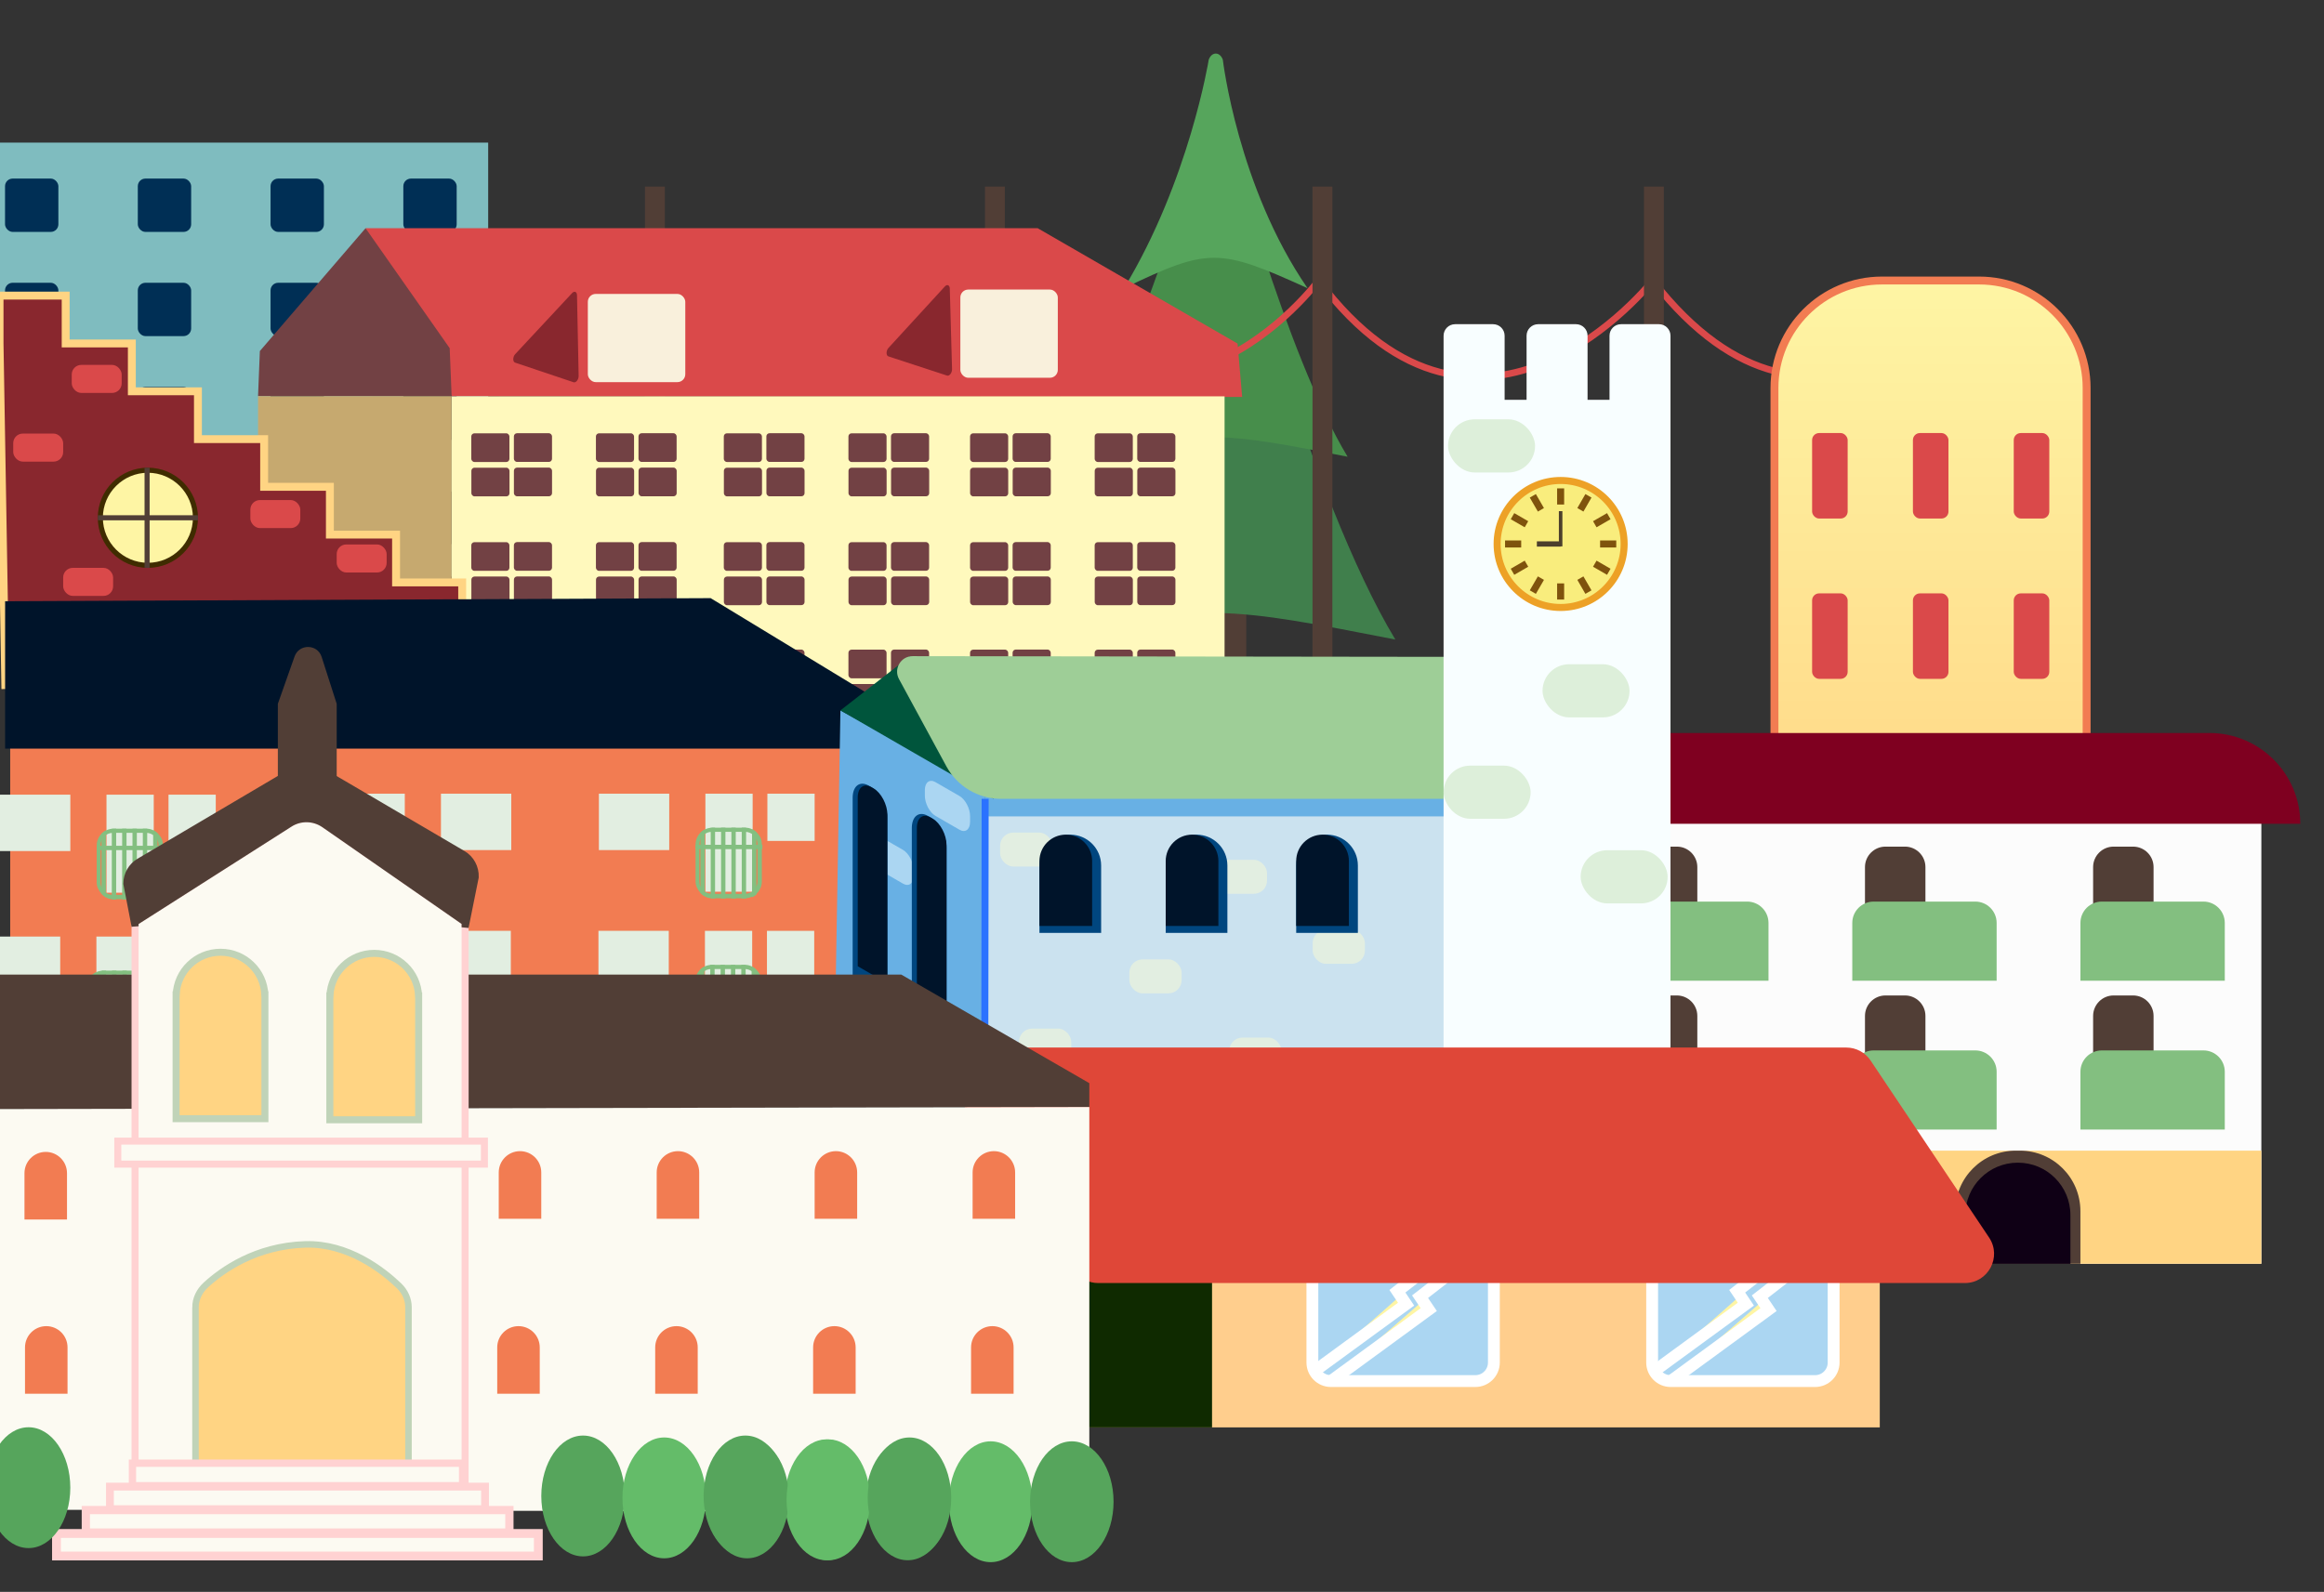 <?xml version="1.0" encoding="UTF-8"?><svg id="Layer_2" xmlns="http://www.w3.org/2000/svg" width="873.41" height="598.42" xmlns:xlink="http://www.w3.org/1999/xlink" viewBox="0 0 873.41 598.42"><rect x="0" y="0" width="873.41" height="598.42" fill="#333333" stroke="none"/><defs><style>.cls-1{stroke-width:7.47px;}.cls-1,.cls-2,.cls-3,.cls-4,.cls-5,.cls-6,.cls-7,.cls-8,.cls-9,.cls-10,.cls-11,.cls-12,.cls-13,.cls-14,.cls-15,.cls-16,.cls-17,.cls-18,.cls-19,.cls-20,.cls-21,.cls-22{stroke-miterlimit:10;}.cls-1,.cls-2,.cls-23,.cls-4,.cls-9,.cls-13,.cls-14,.cls-18,.cls-19,.cls-21{fill:none;}.cls-1,.cls-2,.cls-7,.cls-19{stroke:#513e36;}.cls-2{stroke-width:22.88px;}.cls-3{stroke-width:2.93px;}.cls-3,.cls-6,.cls-10,.cls-17,.cls-24,.cls-20{fill:#fcfaf2;}.cls-3,.cls-6,.cls-10,.cls-17,.cls-20{stroke:#ffd2d2;}.cls-25{clip-path:url(#clippath);}.cls-23,.cls-26,.cls-27,.cls-28,.cls-29,.cls-30,.cls-31,.cls-32,.cls-33,.cls-34,.cls-35,.cls-36,.cls-37,.cls-38,.cls-39,.cls-40,.cls-41,.cls-42,.cls-43,.cls-44,.cls-45,.cls-46,.cls-47,.cls-48,.cls-49,.cls-24,.cls-50,.cls-51,.cls-52,.cls-53,.cls-54,.cls-55,.cls-56,.cls-57,.cls-58,.cls-59{stroke-width:0px;}.cls-4{stroke:#83bf80;stroke-width:1.64px;}.cls-5,.cls-6,.cls-7,.cls-8,.cls-13,.cls-14{stroke-width:2.64px;}.cls-5,.cls-11{stroke:#c0d3b8;}.cls-5,.cls-11,.cls-51{fill:#ffd483;}.cls-7,.cls-28{fill:#513e36;}.cls-8{fill:#f9ed7d;stroke:#eda126;}.cls-9{stroke:#da494a;stroke-width:2.49px;}.cls-10{stroke-width:2.75px;}.cls-11{stroke-width:2.45px;}.cls-60{clip-path:url(#clippath-1);}.cls-61{clip-path:url(#clippath-4);}.cls-62{clip-path:url(#clippath-3);}.cls-63{clip-path:url(#clippath-2);}.cls-64{clip-path:url(#clippath-7);}.cls-65{clip-path:url(#clippath-6);}.cls-66{clip-path:url(#clippath-5);}.cls-12,.cls-15{stroke:#fff;stroke-width:4.45px;}.cls-12,.cls-50{fill:#fef5a4;}.cls-13{stroke:#2a72ff;}.cls-14{stroke:#7f530d;}.cls-15,.cls-42{fill:#abd6f2;}.cls-16{stroke:#ffd483;}.cls-16,.cls-30{fill:#89272e;}.cls-16,.cls-22{stroke-width:2.97px;}.cls-17{stroke-width:3.32px;}.cls-18{stroke-width:1.32px;}.cls-18,.cls-21{stroke:#4c3f2c;}.cls-19{stroke-width:1.91px;}.cls-26{fill:#f8feff;}.cls-27{fill:#f9f0dc;}.cls-29{fill:#478e4b;}.cls-31{fill:#724144;}.cls-32{fill:#7fbcbf;}.cls-33{fill:#56a55c;}.cls-34{fill:#3f2c00;}.cls-35{fill:#0f2a00;}.cls-36{fill:#0f0015;}.cls-37{fill:#407f4c;}.cls-38{fill:#df4738;}.cls-39{fill:#ddefda;}.cls-40{fill:#cbe2ef;}.cls-41{fill:#da494a;}.cls-43{fill:#c6a96f;}.cls-44{fill:#9ece97;}.cls-45{fill:#83bf80;}.cls-46{fill:#64bc69;}.cls-47{fill:#7f0020;}.cls-48{fill:#fff9bd;}.cls-49{fill:#e2eee1;}.cls-52{fill:#ffce8d;}.cls-53{fill:#f27c52;}.cls-54{fill:#fcfcfc;}.cls-55{fill:#002f55;}.cls-56{fill:#00553c;}.cls-57{fill:#00467f;}.cls-58{fill:#00142a;}.cls-59{fill:#68b0e4;}.cls-20{stroke-width:3.11px;}.cls-21{stroke-width:1.98px;}.cls-22{fill:url(#linear-gradient);stroke:#f27c52;}</style><clipPath id="clippath"><rect class="cls-23" width="873.41" height="598.42"/></clipPath><linearGradient id="linear-gradient" x1="725.54" y1="336.95" x2="725.54" y2="105.44" gradientTransform="translate(1451.07 442.4) rotate(180)" gradientUnits="userSpaceOnUse"><stop offset="0" stop-color="#ffd483"/><stop offset="1" stop-color="#fef5a4"/></linearGradient><clipPath id="clippath-1"><circle class="cls-23" cx="55.58" cy="194.64" r="18.83"/></clipPath><clipPath id="clippath-2"><rect class="cls-23" x="261.43" y="311.15" width="25.11" height="26.61" rx="6.31" ry="6.31" transform="translate(547.96 648.91) rotate(-180)"/></clipPath><clipPath id="clippath-3"><rect class="cls-23" x="130.69" y="311.15" width="25.11" height="26.61" rx="6.31" ry="6.31"/></clipPath><clipPath id="clippath-4"><rect class="cls-23" x="261.26" y="362.71" width="25.11" height="26.61" rx="6.31" ry="6.31" transform="translate(547.62 752.02) rotate(-180)"/></clipPath><clipPath id="clippath-5"><rect class="cls-23" x="130.52" y="362.71" width="25.11" height="26.61" rx="6.31" ry="6.31"/></clipPath><clipPath id="clippath-6"><rect class="cls-23" x="36.35" y="311.53" width="25.11" height="26.61" rx="6.31" ry="6.31" transform="translate(97.8 649.66) rotate(-180)"/></clipPath><clipPath id="clippath-7"><rect class="cls-23" x="32.55" y="364.87" width="25.11" height="26.61" rx="6.31" ry="6.31" transform="translate(90.21 756.35) rotate(-180)"/></clipPath></defs><g id="city"><g class="cls-25"><g id="Town"><line class="cls-2" x1="456.92" y1="332.2" x2="456.92" y2="173.26"/><path class="cls-37" d="M524.4,240.41c-60.89-11.81-72.88-14.86-134.97,0,35.39-77.87,62.31-168.05,62.31-168.05,2.22-5.98,8.13-5.98,10.35,0,0,0,30.22,114.95,62.31,168.05Z"/><path class="cls-29" d="M506.46,171.69c-44.7-8.67-53.5-10.9-99.08,0,25.98-57.16,45.74-123.36,45.74-123.36,1.63-4.39,5.97-4.39,7.6,0,0,0,22.18,84.39,45.74,123.36Z"/><path class="cls-33" d="M491.43,108.36c-33.28-15.15-37.12-15.37-69.02,0,24.54-40.48,31.86-85.93,31.86-85.93,1.13-3.06,4.16-3.06,5.29,0,0,0,5.64,47.89,31.86,85.93Z"/><path class="cls-9" d="M743.8,105.44s-59.88,80.63-122.67,0c0,0-64.25,81.58-125.58,0,0,0-59.88,80.63-122.67,0,0,0-66.98,81.58-126.95,0"/><line class="cls-1" x1="621.57" y1="70.14" x2="621.57" y2="266.42"/><line class="cls-1" x1="497" y1="70.14" x2="497" y2="266.42"/><line class="cls-1" x1="373.91" y1="70.14" x2="373.91" y2="266.42"/><line class="cls-1" x1="246.13" y1="70.14" x2="246.13" y2="266.42"/><path class="cls-22" d="M666.88,105.44h117.31v191.11c0,22.29-18.1,40.4-40.4,40.4h-36.52c-22.29,0-40.4-18.1-40.4-40.4V105.44h0Z" transform="translate(1451.07 442.4) rotate(-180)"/><rect class="cls-41" x="756.81" y="162.79" width="13.36" height="32.13" rx="2.63" ry="2.63" transform="translate(1526.98 357.71) rotate(-180)"/><rect class="cls-41" x="718.92" y="162.79" width="13.36" height="32.13" rx="2.63" ry="2.63" transform="translate(1451.2 357.71) rotate(-180)"/><rect class="cls-41" x="681.03" y="162.79" width="13.36" height="32.13" rx="2.63" ry="2.63" transform="translate(1375.42 357.71) rotate(-180)"/><rect class="cls-41" x="681.03" y="223.07" width="13.36" height="32.13" rx="2.63" ry="2.63" transform="translate(1375.42 478.26) rotate(-180)"/><rect class="cls-41" x="718.92" y="223.07" width="13.36" height="32.13" rx="2.63" ry="2.63" transform="translate(1451.2 478.26) rotate(-180)"/><rect class="cls-41" x="756.81" y="223.07" width="13.36" height="32.13" rx="2.63" ry="2.63" transform="translate(1526.98 478.26) rotate(-180)"/><rect class="cls-41" x="756.81" y="283.34" width="13.36" height="32.13" rx="2.63" ry="2.63" transform="translate(1526.98 598.81) rotate(-180)"/><rect class="cls-41" x="718.92" y="283.34" width="13.36" height="32.13" rx="2.63" ry="2.63" transform="translate(1451.2 598.81) rotate(-180)"/><rect class="cls-41" x="681.03" y="283.34" width="13.36" height="32.13" rx="2.63" ry="2.63" transform="translate(1375.42 598.81) rotate(-180)"/><g id="lägenhet"><rect class="cls-32" x="-5.34" y="53.6" width="188.8" height="163.1" transform="translate(178.13 270.31) rotate(-180)"/><rect class="cls-55" x="151.57" y="67.13" width="20.05" height="20.05" rx="2.86" ry="2.86" transform="translate(323.2 154.31) rotate(-180)"/><rect class="cls-55" x="101.68" y="67.13" width="20.05" height="20.05" rx="2.86" ry="2.86" transform="translate(223.41 154.31) rotate(-180)"/><rect class="cls-55" x="51.78" y="67.13" width="20.05" height="20.05" rx="2.86" ry="2.86" transform="translate(123.62 154.31) rotate(-180)"/><rect class="cls-55" x="1.89" y="67.13" width="20.05" height="20.05" rx="2.86" ry="2.86" transform="translate(23.83 154.31) rotate(-180)"/><rect class="cls-55" x="151.57" y="106.29" width="20.05" height="20.05" rx="2.86" ry="2.86" transform="translate(323.2 232.64) rotate(-180)"/><rect class="cls-55" x="101.68" y="106.29" width="20.05" height="20.05" rx="2.86" ry="2.86" transform="translate(223.41 232.64) rotate(-180)"/><rect class="cls-55" x="51.78" y="106.29" width="20.05" height="20.05" rx="2.86" ry="2.86" transform="translate(123.62 232.64) rotate(-180)"/><rect class="cls-55" x="1.89" y="106.29" width="20.05" height="20.05" rx="2.86" ry="2.86" transform="translate(23.83 232.64) rotate(-180)"/><rect class="cls-55" x="151.57" y="145.45" width="20.05" height="20.05" rx="2.86" ry="2.86" transform="translate(323.2 310.96) rotate(-180)"/><rect class="cls-55" x="101.68" y="145.45" width="20.05" height="20.05" rx="2.86" ry="2.86" transform="translate(223.41 310.96) rotate(-180)"/><rect class="cls-55" x="51.78" y="145.45" width="20.05" height="20.05" rx="2.86" ry="2.86" transform="translate(123.62 310.96) rotate(-180)"/><rect class="cls-55" x="1.89" y="145.45" width="20.05" height="20.05" rx="2.86" ry="2.86" transform="translate(23.83 310.96) rotate(-180)"/><rect class="cls-55" x="151.57" y="184.62" width="20.05" height="20.05" rx="2.86" ry="2.86" transform="translate(323.2 389.29) rotate(-180)"/><rect class="cls-55" x="101.68" y="184.62" width="20.05" height="20.05" rx="2.86" ry="2.86" transform="translate(223.41 389.29) rotate(-180)"/><rect class="cls-55" x="51.78" y="184.62" width="20.05" height="20.05" rx="2.86" ry="2.86" transform="translate(123.62 389.29) rotate(-180)"/><rect class="cls-55" x="1.89" y="184.62" width="20.05" height="20.05" rx="2.86" ry="2.86" transform="translate(23.83 389.29) rotate(-180)"/></g><g id="building"><polygon class="cls-41" points="466.83 149.22 465.11 129.16 389.99 85.79 137.38 85.79 169.74 148.99 466.83 149.22"/><polygon class="cls-31" points="96.98 148.91 169.74 148.99 169 130.88 137.38 85.79 97.66 131.97 96.98 148.91"/><rect class="cls-27" x="360.92" y="108.85" width="36.63" height="33.16" rx="2.97" ry="2.97" transform="translate(758.47 250.86) rotate(-180)"/><rect class="cls-27" x="220.93" y="110.49" width="36.63" height="33.16" rx="2.97" ry="2.97" transform="translate(478.48 254.14) rotate(-180)"/><rect class="cls-48" x="169.74" y="148.99" width="290.48" height="112.78" transform="translate(629.96 410.76) rotate(-180)"/><rect class="cls-43" x="96.98" y="148.91" width="72.76" height="112.85" transform="translate(266.72 410.68) rotate(-180)"/><rect class="cls-31" x="427.39" y="162.87" width="14.33" height="10.78" rx="1.17" ry="1.17" transform="translate(869.12 336.51) rotate(-180)"/><rect class="cls-31" x="427.42" y="175.79" width="14.33" height="10.78" rx="1.17" ry="1.17" transform="translate(869.17 362.35) rotate(-180)"/><rect class="cls-31" x="411.4" y="162.89" width="14.33" height="10.78" rx="1.17" ry="1.17" transform="translate(837.13 336.56) rotate(-180)"/><rect class="cls-31" x="411.42" y="175.81" width="14.33" height="10.78" rx="1.17" ry="1.17" transform="translate(837.17 362.4) rotate(-180)"/><rect class="cls-31" x="380.56" y="162.87" width="14.33" height="10.78" rx="1.17" ry="1.17" transform="translate(775.45 336.51) rotate(-180)"/><rect class="cls-31" x="380.58" y="175.79" width="14.33" height="10.78" rx="1.17" ry="1.17" transform="translate(775.5 362.35) rotate(-180)"/><rect class="cls-31" x="364.56" y="162.89" width="14.33" height="10.78" rx="1.17" ry="1.17" transform="translate(743.46 336.56) rotate(-180)"/><rect class="cls-31" x="364.59" y="175.81" width="14.33" height="10.78" rx="1.17" ry="1.17" transform="translate(743.5 362.4) rotate(-180)"/><rect class="cls-31" x="334.85" y="162.87" width="14.33" height="10.78" rx="1.17" ry="1.17" transform="translate(684.03 336.51) rotate(-180)"/><rect class="cls-31" x="334.87" y="175.79" width="14.33" height="10.78" rx="1.17" ry="1.17" transform="translate(684.08 362.35) rotate(-180)"/><rect class="cls-31" x="318.85" y="162.89" width="14.33" height="10.78" rx="1.17" ry="1.17" transform="translate(652.04 336.56) rotate(-180)"/><rect class="cls-31" x="318.88" y="175.81" width="14.33" height="10.78" rx="1.17" ry="1.17" transform="translate(652.09 362.4) rotate(-180)"/><rect class="cls-31" x="288.01" y="162.87" width="14.33" height="10.78" rx="1.17" ry="1.17" transform="translate(590.36 336.51) rotate(-180)"/><rect class="cls-31" x="288.04" y="175.79" width="14.33" height="10.78" rx="1.17" ry="1.17" transform="translate(590.41 362.35) rotate(-180)"/><rect class="cls-31" x="272.02" y="162.89" width="14.33" height="10.78" rx="1.17" ry="1.17" transform="translate(558.37 336.56) rotate(-180)"/><rect class="cls-31" x="272.04" y="175.81" width="14.33" height="10.78" rx="1.17" ry="1.17" transform="translate(558.42 362.4) rotate(-180)"/><rect class="cls-31" x="239.96" y="162.87" width="14.33" height="10.78" rx="1.17" ry="1.17" transform="translate(494.25 336.51) rotate(-180)"/><rect class="cls-31" x="239.98" y="175.79" width="14.33" height="10.78" rx="1.17" ry="1.17" transform="translate(494.29 362.35) rotate(-180)"/><rect class="cls-31" x="223.96" y="162.89" width="14.33" height="10.78" rx="1.17" ry="1.17" transform="translate(462.25 336.56) rotate(-180)"/><rect class="cls-31" x="223.98" y="175.81" width="14.33" height="10.78" rx="1.17" ry="1.17" transform="translate(462.3 362.4) rotate(-180)"/><rect class="cls-31" x="193.12" y="162.87" width="14.33" height="10.78" rx="1.17" ry="1.17" transform="translate(400.58 336.51) rotate(-180)"/><rect class="cls-31" x="193.15" y="175.79" width="14.33" height="10.78" rx="1.17" ry="1.17" transform="translate(400.62 362.35) rotate(-180)"/><rect class="cls-31" x="177.13" y="162.89" width="14.33" height="10.78" rx="1.17" ry="1.17" transform="translate(368.58 336.56) rotate(-180)"/><rect class="cls-31" x="177.15" y="175.81" width="14.33" height="10.78" rx="1.17" ry="1.17" transform="translate(368.63 362.4) rotate(-180)"/><rect class="cls-31" x="427.39" y="203.79" width="14.33" height="10.78" rx="1.17" ry="1.17" transform="translate(869.12 418.35) rotate(-180)"/><rect class="cls-31" x="427.42" y="216.71" width="14.33" height="10.78" rx="1.17" ry="1.17" transform="translate(869.17 444.19) rotate(-180)"/><rect class="cls-31" x="411.4" y="203.81" width="14.33" height="10.78" rx="1.17" ry="1.17" transform="translate(837.13 418.4) rotate(-180)"/><rect class="cls-31" x="411.42" y="216.73" width="14.33" height="10.78" rx="1.17" ry="1.17" transform="translate(837.17 444.24) rotate(-180)"/><rect class="cls-31" x="380.56" y="203.79" width="14.33" height="10.78" rx="1.17" ry="1.17" transform="translate(775.45 418.35) rotate(-180)"/><rect class="cls-31" x="380.58" y="216.71" width="14.33" height="10.78" rx="1.17" ry="1.17" transform="translate(775.5 444.19) rotate(-180)"/><rect class="cls-31" x="364.56" y="203.81" width="14.33" height="10.78" rx="1.17" ry="1.17" transform="translate(743.46 418.4) rotate(-180)"/><rect class="cls-31" x="364.59" y="216.73" width="14.33" height="10.78" rx="1.17" ry="1.17" transform="translate(743.5 444.24) rotate(-180)"/><rect class="cls-31" x="334.85" y="203.79" width="14.33" height="10.78" rx="1.17" ry="1.17" transform="translate(684.03 418.35) rotate(-180)"/><rect class="cls-31" x="334.87" y="216.71" width="14.33" height="10.78" rx="1.17" ry="1.17" transform="translate(684.08 444.19) rotate(-180)"/><rect class="cls-31" x="318.85" y="203.81" width="14.33" height="10.78" rx="1.17" ry="1.17" transform="translate(652.04 418.4) rotate(-180)"/><rect class="cls-31" x="318.88" y="216.73" width="14.33" height="10.78" rx="1.17" ry="1.17" transform="translate(652.09 444.24) rotate(-180)"/><rect class="cls-31" x="288.01" y="203.79" width="14.33" height="10.78" rx="1.17" ry="1.17" transform="translate(590.36 418.35) rotate(-180)"/><rect class="cls-31" x="288.04" y="216.71" width="14.33" height="10.78" rx="1.17" ry="1.17" transform="translate(590.41 444.19) rotate(-180)"/><rect class="cls-31" x="272.02" y="203.81" width="14.33" height="10.78" rx="1.17" ry="1.17" transform="translate(558.37 418.4) rotate(-180)"/><rect class="cls-31" x="272.04" y="216.73" width="14.33" height="10.78" rx="1.17" ry="1.17" transform="translate(558.42 444.24) rotate(-180)"/><rect class="cls-31" x="239.96" y="203.79" width="14.33" height="10.78" rx="1.17" ry="1.17" transform="translate(494.25 418.35) rotate(-180)"/><rect class="cls-31" x="239.98" y="216.71" width="14.33" height="10.78" rx="1.17" ry="1.17" transform="translate(494.29 444.19) rotate(-180)"/><rect class="cls-31" x="223.96" y="203.81" width="14.33" height="10.78" rx="1.17" ry="1.17" transform="translate(462.25 418.4) rotate(-180)"/><rect class="cls-31" x="223.98" y="216.73" width="14.33" height="10.78" rx="1.17" ry="1.17" transform="translate(462.3 444.24) rotate(-180)"/><rect class="cls-31" x="193.12" y="203.79" width="14.33" height="10.78" rx="1.17" ry="1.17" transform="translate(400.58 418.35) rotate(-180)"/><rect class="cls-31" x="193.15" y="216.71" width="14.33" height="10.78" rx="1.17" ry="1.17" transform="translate(400.62 444.19) rotate(-180)"/><rect class="cls-31" x="177.13" y="203.81" width="14.33" height="10.78" rx="1.17" ry="1.17" transform="translate(368.58 418.4) rotate(-180)"/><rect class="cls-31" x="177.15" y="216.73" width="14.33" height="10.78" rx="1.17" ry="1.17" transform="translate(368.63 444.24) rotate(-180)"/><rect class="cls-31" x="427.39" y="244.18" width="14.33" height="10.78" rx="1.17" ry="1.17" transform="translate(869.12 499.14) rotate(-180)"/><rect class="cls-31" x="427.42" y="257.1" width="14.33" height="10.78" rx="1.17" ry="1.17" transform="translate(869.17 524.98) rotate(-180)"/><rect class="cls-31" x="411.4" y="244.21" width="14.33" height="10.78" rx="1.17" ry="1.17" transform="translate(837.13 499.2) rotate(-180)"/><rect class="cls-31" x="411.42" y="257.13" width="14.33" height="10.78" rx="1.17" ry="1.17" transform="translate(837.17 525.04) rotate(-180)"/><rect class="cls-31" x="380.56" y="244.18" width="14.33" height="10.78" rx="1.17" ry="1.17" transform="translate(775.45 499.14) rotate(-180)"/><rect class="cls-31" x="380.58" y="257.1" width="14.33" height="10.78" rx="1.17" ry="1.17" transform="translate(775.5 524.98) rotate(-180)"/><rect class="cls-31" x="364.56" y="244.21" width="14.33" height="10.78" rx="1.17" ry="1.17" transform="translate(743.46 499.2) rotate(-180)"/><rect class="cls-31" x="364.59" y="257.13" width="14.33" height="10.78" rx="1.17" ry="1.17" transform="translate(743.5 525.04) rotate(-180)"/><rect class="cls-31" x="334.85" y="244.18" width="14.33" height="10.78" rx="1.17" ry="1.17" transform="translate(684.03 499.14) rotate(-180)"/><rect class="cls-31" x="334.87" y="257.1" width="14.33" height="10.78" rx="1.17" ry="1.17" transform="translate(684.08 524.98) rotate(-180)"/><rect class="cls-31" x="318.85" y="244.21" width="14.33" height="10.78" rx="1.17" ry="1.17" transform="translate(652.04 499.2) rotate(-180)"/><rect class="cls-31" x="318.88" y="257.13" width="14.33" height="10.78" rx="1.17" ry="1.17" transform="translate(652.09 525.04) rotate(-180)"/><rect class="cls-31" x="288.01" y="244.18" width="14.33" height="10.78" rx="1.17" ry="1.17" transform="translate(590.36 499.14) rotate(-180)"/><rect class="cls-31" x="288.04" y="257.1" width="14.33" height="10.78" rx="1.17" ry="1.17" transform="translate(590.41 524.98) rotate(-180)"/><rect class="cls-31" x="272.02" y="244.21" width="14.33" height="10.78" rx="1.17" ry="1.17" transform="translate(558.37 499.2) rotate(-180)"/><rect class="cls-31" x="272.04" y="257.13" width="14.33" height="10.78" rx="1.17" ry="1.17" transform="translate(558.42 525.04) rotate(-180)"/><rect class="cls-31" x="239.96" y="244.18" width="14.33" height="10.78" rx="1.17" ry="1.17" transform="translate(494.25 499.14) rotate(-180)"/><rect class="cls-31" x="239.98" y="257.1" width="14.33" height="10.78" rx="1.17" ry="1.17" transform="translate(494.29 524.98) rotate(-180)"/><rect class="cls-31" x="223.96" y="244.21" width="14.33" height="10.78" rx="1.17" ry="1.17" transform="translate(462.25 499.2) rotate(-180)"/><rect class="cls-31" x="223.98" y="257.13" width="14.33" height="10.78" rx="1.17" ry="1.17" transform="translate(462.3 525.04) rotate(-180)"/><rect class="cls-31" x="193.12" y="244.18" width="14.33" height="10.78" rx="1.17" ry="1.17" transform="translate(400.58 499.14) rotate(-180)"/><rect class="cls-31" x="193.15" y="257.1" width="14.33" height="10.78" rx="1.17" ry="1.17" transform="translate(400.62 524.98) rotate(-180)"/><rect class="cls-31" x="177.13" y="244.21" width="14.33" height="10.78" rx="1.17" ry="1.17" transform="translate(368.58 499.2) rotate(-180)"/><rect class="cls-31" x="177.15" y="257.13" width="14.33" height="10.78" rx="1.17" ry="1.17" transform="translate(368.63 525.04) rotate(-180)"/><path class="cls-30" d="M333.87,133.97l22.06,7.22c.87.28,1.9-1.05,1.87-2.4l-.85-30.35c-.04-1.27-1.01-1.68-1.83-.78l-21.21,23.13c-.94,1.02-.96,2.88-.03,3.18Z"/><path class="cls-30" d="M193.57,136.31l22.01,7.39c.87.29,1.91-1.04,1.89-2.39l-.62-30.36c-.03-1.27-.99-1.69-1.83-.79l-21.39,22.96c-.94,1.01-.98,2.87-.06,3.18Z"/></g><g id="stairs"><polygon class="cls-16" points="-.17 111.12 -.17 129.11 2 257.53 173.7 254.92 173.7 218.95 148.85 218.95 148.85 200.97 123.98 200.97 123.98 183 99.27 183 99.27 165.08 74.39 165.08 74.39 147.09 49.55 147.09 49.55 129.11 24.68 129.11 24.68 111.12 -.17 111.12"/><g class="cls-60"><path class="cls-50" d="M55.58,212.52c-9.86,0-17.88-8.02-17.88-17.88s8.02-17.88,17.88-17.88,17.87,8.02,17.87,17.88-8.02,17.88-17.87,17.88Z"/><path class="cls-34" d="M55.58,177.72c9.33,0,16.92,7.59,16.92,16.92s-7.59,16.92-16.92,16.92-16.92-7.59-16.92-16.92,7.59-16.92,16.92-16.92M55.58,175.81c-10.4,0-18.83,8.43-18.83,18.83s8.43,18.83,18.83,18.83,18.83-8.43,18.83-18.83-8.43-18.83-18.83-18.83h0Z"/><line class="cls-19" x1="55.28" y1="224.01" x2="55.28" y2="165.27"/><line class="cls-19" x1="84.95" y1="194.64" x2="26.21" y2="194.64"/></g></g><rect class="cls-53" x="3.84" y="271.6" width="324.09" height="121.15" transform="translate(331.76 664.35) rotate(-180)"/><path class="cls-58" d="M1.92,226.02l265.15-1.17,75.29,45.75c5.11,3.11,2.86,10.83-3.15,10.83H1.92v-55.41Z"/><rect class="cls-49" x="225.08" y="298.36" width="26.43" height="21.2" transform="translate(476.59 617.92) rotate(-180)"/><rect class="cls-49" x="288.41" y="298.36" width="17.76" height="17.76" transform="translate(594.57 614.48) rotate(-180)"/><rect class="cls-49" x="265.1" y="298.36" width="17.76" height="36.85" transform="translate(547.96 633.57) rotate(-180)"/><g class="cls-63"><path class="cls-45" d="M280.01,312.7c2.57,0,4.67,2.09,4.67,4.67v13.98c0,2.57-2.09,4.67-4.67,4.67h-12.49c-2.57,0-4.67-2.09-4.67-4.67v-13.98c0-2.57,2.09-4.67,4.67-4.67h12.49M280.01,311.06h-12.49c-3.49,0-6.31,2.83-6.31,6.31v13.98c0,3.48,2.83,6.31,6.31,6.31h12.49c3.49,0,6.31-2.83,6.31-6.31v-13.98c0-3.48-2.83-6.31-6.31-6.31h0Z"/><line class="cls-4" x1="283.46" y1="302.4" x2="283.46" y2="351.49"/><line class="cls-4" x1="279.58" y1="304.09" x2="279.58" y2="353.19"/><line class="cls-4" x1="275.69" y1="302.97" x2="275.69" y2="346.1"/><line class="cls-4" x1="287.7" y1="318.39" x2="259.84" y2="318.39"/><line class="cls-4" x1="271.81" y1="303.76" x2="271.81" y2="345.3"/><line class="cls-4" x1="264.04" y1="305.49" x2="264.04" y2="347.96"/><line class="cls-4" x1="267.92" y1="305.71" x2="267.92" y2="348.18"/></g><rect class="cls-49" x="165.72" y="298.36" width="26.43" height="21.2"/><rect class="cls-49" x="111.06" y="298.36" width="17.76" height="17.76"/><rect class="cls-49" x="134.37" y="298.36" width="17.76" height="36.85"/><g class="cls-62"><path class="cls-45" d="M149.7,312.7c2.57,0,4.67,2.09,4.67,4.67v13.98c0,2.57-2.09,4.67-4.67,4.67h-12.49c-2.57,0-4.67-2.09-4.67-4.67v-13.98c0-2.57,2.09-4.67,4.67-4.67h12.49M149.7,311.06h-12.49c-3.49,0-6.31,2.83-6.31,6.31v13.98c0,3.48,2.83,6.31,6.31,6.31h12.49c3.49,0,6.31-2.83,6.31-6.31v-13.98c0-3.48-2.83-6.31-6.31-6.31h0Z"/><line class="cls-4" x1="133.76" y1="302.4" x2="133.76" y2="351.49"/><line class="cls-4" x1="137.65" y1="304.09" x2="137.65" y2="353.19"/><line class="cls-4" x1="141.53" y1="302.97" x2="141.53" y2="346.1"/><line class="cls-4" x1="129.53" y1="318.39" x2="157.39" y2="318.39"/><line class="cls-4" x1="145.42" y1="303.76" x2="145.42" y2="345.3"/><line class="cls-4" x1="153.19" y1="305.49" x2="153.19" y2="347.96"/><line class="cls-4" x1="149.3" y1="305.71" x2="149.3" y2="348.18"/></g><rect class="cls-49" x="224.91" y="349.91" width="26.43" height="21.2" transform="translate(476.25 721.02) rotate(-180)"/><rect class="cls-49" x="288.23" y="349.91" width="17.76" height="17.76" transform="translate(594.23 717.59) rotate(-180)"/><rect class="cls-49" x="264.93" y="349.91" width="17.76" height="36.85" transform="translate(547.62 736.68) rotate(-180)"/><g class="cls-61"><path class="cls-45" d="M279.84,364.26c2.57,0,4.67,2.09,4.67,4.67v13.98c0,2.57-2.09,4.67-4.67,4.67h-12.49c-2.57,0-4.67-2.09-4.67-4.67v-13.98c0-2.57,2.09-4.67,4.67-4.67h12.49M279.84,362.62h-12.49c-3.49,0-6.31,2.83-6.31,6.31v13.98c0,3.48,2.83,6.31,6.31,6.31h12.49c3.49,0,6.31-2.83,6.31-6.31v-13.98c0-3.49-2.83-6.31-6.31-6.31h0Z"/><line class="cls-4" x1="283.29" y1="353.95" x2="283.29" y2="403.05"/><line class="cls-4" x1="279.41" y1="355.65" x2="279.41" y2="404.74"/><line class="cls-4" x1="275.52" y1="354.52" x2="275.52" y2="397.65"/><line class="cls-4" x1="287.53" y1="369.94" x2="259.67" y2="369.94"/><line class="cls-4" x1="271.64" y1="355.32" x2="271.64" y2="396.86"/><line class="cls-4" x1="263.87" y1="357.04" x2="263.87" y2="399.52"/><line class="cls-4" x1="267.75" y1="357.26" x2="267.75" y2="399.73"/></g><rect class="cls-49" x="165.55" y="349.91" width="26.43" height="21.2"/><rect class="cls-49" x="110.89" y="349.91" width="17.76" height="17.76"/><rect class="cls-49" x="134.2" y="349.91" width="17.76" height="36.85"/><g class="cls-66"><path class="cls-45" d="M149.53,364.26c2.57,0,4.67,2.09,4.67,4.67v13.98c0,2.57-2.09,4.67-4.67,4.67h-12.49c-2.57,0-4.67-2.09-4.67-4.67v-13.98c0-2.57,2.09-4.67,4.67-4.67h12.49M149.53,362.62h-12.49c-3.49,0-6.31,2.83-6.31,6.31v13.98c0,3.48,2.83,6.31,6.31,6.31h12.49c3.49,0,6.31-2.83,6.31-6.31v-13.98c0-3.49-2.83-6.31-6.31-6.31h0Z"/><line class="cls-4" x1="133.59" y1="353.95" x2="133.59" y2="403.05"/><line class="cls-4" x1="137.48" y1="355.65" x2="137.48" y2="404.74"/><line class="cls-4" x1="141.36" y1="354.52" x2="141.36" y2="397.65"/><line class="cls-4" x1="129.36" y1="369.94" x2="157.22" y2="369.94"/><line class="cls-4" x1="145.25" y1="355.32" x2="145.25" y2="396.86"/><line class="cls-4" x1="153.02" y1="357.04" x2="153.02" y2="399.52"/><line class="cls-4" x1="149.13" y1="357.26" x2="149.13" y2="399.73"/></g><rect class="cls-49" x="0" y="298.73" width="26.43" height="21.2" transform="translate(26.43 618.66) rotate(-180)"/><rect class="cls-49" x="63.32" y="298.73" width="17.76" height="17.76" transform="translate(144.41 615.22) rotate(-180)"/><rect class="cls-49" x="40.02" y="298.73" width="17.76" height="36.85" transform="translate(97.8 634.31) rotate(-180)"/><g class="cls-65"><path class="cls-45" d="M54.93,313.08c2.57,0,4.67,2.09,4.67,4.67v13.98c0,2.57-2.09,4.67-4.67,4.67h-12.49c-2.57,0-4.67-2.09-4.67-4.67v-13.98c0-2.57,2.09-4.67,4.67-4.67h12.49M54.93,311.43h-12.49c-3.48,0-6.31,2.83-6.31,6.31v13.98c0,3.49,2.83,6.31,6.31,6.31h12.49c3.49,0,6.31-2.83,6.31-6.31v-13.98c0-3.49-2.83-6.31-6.31-6.31h0Z"/><line class="cls-4" x1="58.38" y1="302.77" x2="58.38" y2="351.86"/><line class="cls-4" x1="54.5" y1="304.47" x2="54.5" y2="353.56"/><line class="cls-4" x1="50.61" y1="303.34" x2="50.61" y2="346.47"/><line class="cls-4" x1="62.62" y1="318.76" x2="34.76" y2="318.76"/><line class="cls-4" x1="46.73" y1="304.13" x2="46.73" y2="345.67"/><line class="cls-4" x1="38.96" y1="305.86" x2="38.96" y2="348.33"/><line class="cls-4" x1="42.84" y1="306.08" x2="42.84" y2="348.55"/></g><rect class="cls-49" x="-3.79" y="352.08" width="26.43" height="21.2" transform="translate(18.84 725.35) rotate(-180)"/><rect class="cls-49" x="59.53" y="352.08" width="17.76" height="17.76" transform="translate(136.82 721.91) rotate(-180)"/><rect class="cls-49" x="36.22" y="352.08" width="17.76" height="36.85" transform="translate(90.21 741) rotate(-180)"/><g class="cls-64"><path class="cls-45" d="M51.14,366.42c2.57,0,4.67,2.09,4.67,4.67v13.98c0,2.57-2.09,4.67-4.67,4.67h-12.49c-2.57,0-4.67-2.09-4.67-4.67v-13.98c0-2.57,2.09-4.67,4.67-4.67h12.49M51.14,364.78h-12.49c-3.49,0-6.31,2.83-6.31,6.31v13.98c0,3.49,2.83,6.31,6.31,6.31h12.49c3.49,0,6.31-2.83,6.31-6.31v-13.98c0-3.48-2.83-6.31-6.31-6.31h0Z"/><line class="cls-4" x1="54.59" y1="356.11" x2="54.59" y2="405.21"/><line class="cls-4" x1="50.7" y1="357.81" x2="50.7" y2="406.91"/><line class="cls-4" x1="46.82" y1="356.68" x2="46.82" y2="399.82"/><line class="cls-4" x1="58.82" y1="372.11" x2="30.96" y2="372.11"/><line class="cls-4" x1="42.93" y1="357.48" x2="42.93" y2="399.02"/><line class="cls-4" x1="35.16" y1="359.21" x2="35.16" y2="401.68"/><line class="cls-4" x1="39.05" y1="359.43" x2="39.05" y2="401.9"/></g><g id="apartment"><rect class="cls-54" x="623.57" y="291.03" width="226.3" height="184.05" transform="translate(1473.44 766.1) rotate(-180)"/><path class="cls-47" d="M616.86,275.54h247.65v34.13h-213.52c-18.84,0-34.13-15.29-34.13-34.13h0Z" transform="translate(1481.36 585.22) rotate(-180)"/><path class="cls-28" d="M786.64,318.26h22.71v22.14c0,4.24-3.45,7.69-7.69,7.69h-7.34c-4.24,0-7.69-3.45-7.69-7.69v-22.14h0Z" transform="translate(1595.99 666.35) rotate(-180)"/><path class="cls-45" d="M781.87,338.93h54.26v21.73c0,4.43-3.6,8.02-8.02,8.02h-38.21c-4.43,0-8.02-3.6-8.02-8.02v-21.73h0Z" transform="translate(1618 707.6) rotate(-180)"/><path class="cls-28" d="M700.9,318.26h22.71v22.14c0,4.24-3.45,7.69-7.69,7.69h-7.34c-4.24,0-7.69-3.45-7.69-7.69v-22.14h0Z" transform="translate(1424.51 666.35) rotate(-180)"/><path class="cls-45" d="M696.13,338.93h54.26v21.73c0,4.43-3.6,8.02-8.02,8.02h-38.21c-4.43,0-8.02-3.6-8.02-8.02v-21.73h0Z" transform="translate(1446.52 707.6) rotate(-180)"/><path class="cls-28" d="M615.16,318.26h22.71v22.14c0,4.24-3.45,7.69-7.69,7.69h-7.34c-4.24,0-7.69-3.45-7.69-7.69v-22.14h0Z" transform="translate(1253.04 666.35) rotate(-180)"/><path class="cls-45" d="M610.4,338.93h54.26v21.73c0,4.43-3.6,8.02-8.02,8.02h-38.21c-4.43,0-8.02-3.6-8.02-8.02v-21.73h0Z" transform="translate(1275.05 707.6) rotate(-180)"/><path class="cls-28" d="M786.64,374.21h22.71v22.14c0,4.24-3.45,7.69-7.69,7.69h-7.34c-4.24,0-7.69-3.45-7.69-7.69v-22.14h0Z" transform="translate(1595.99 778.25) rotate(-180)"/><path class="cls-45" d="M781.87,394.88h54.26v21.73c0,4.43-3.6,8.02-8.02,8.02h-38.21c-4.43,0-8.02-3.6-8.02-8.02v-21.73h0Z" transform="translate(1618 819.5) rotate(-180)"/><path class="cls-28" d="M700.9,374.21h22.71v22.14c0,4.24-3.45,7.69-7.69,7.69h-7.34c-4.24,0-7.69-3.45-7.69-7.69v-22.14h0Z" transform="translate(1424.51 778.25) rotate(-180)"/><path class="cls-45" d="M696.13,394.88h54.26v21.73c0,4.43-3.6,8.02-8.02,8.02h-38.21c-4.43,0-8.02-3.6-8.02-8.02v-21.73h0Z" transform="translate(1446.52 819.5) rotate(-180)"/><path class="cls-28" d="M615.16,374.21h22.71v22.14c0,4.24-3.45,7.69-7.69,7.69h-7.34c-4.24,0-7.69-3.45-7.69-7.69v-22.14h0Z" transform="translate(1253.04 778.25) rotate(-180)"/><path class="cls-45" d="M610.4,394.88h54.26v21.73c0,4.43-3.6,8.02-8.02,8.02h-38.21c-4.43,0-8.02-3.6-8.02-8.02v-21.73h0Z" transform="translate(1275.05 819.5) rotate(-180)"/><rect class="cls-51" x="610.4" y="432.55" width="239.47" height="42.52" transform="translate(1460.26 907.62) rotate(-180)"/><path class="cls-28" d="M734.83,432.55h47.04v19.79c0,12.55-10.19,22.73-22.73,22.73h-1.57c-12.55,0-22.73-10.19-22.73-22.73v-19.79h0Z" transform="translate(1516.7 907.62) rotate(-180)"/><path class="cls-36" d="M738.6,437.06h39.5v18.31c0,10.87-8.83,19.7-19.7,19.7h-.11c-10.87,0-19.7-8.83-19.7-19.7v-18.31h0Z" transform="translate(1516.7 912.14) rotate(-180)"/></g><g id="church"><g id="church-2"><rect class="cls-49" x="517.88" y="380.34" width="19.64" height="12.76" rx="4.95" ry="4.95" transform="translate(1055.41 773.44) rotate(180)"/><rect class="cls-49" x="520.39" y="314.76" width="19.64" height="12.76" rx="4.95" ry="4.95" transform="translate(1060.43 642.29) rotate(-180)"/><rect class="cls-40" x="370.24" y="298.33" width="192.24" height="105.87" transform="translate(932.71 702.54) rotate(-180)"/><rect class="cls-49" x="461.98" y="390.05" width="19.64" height="12.76" rx="4.95" ry="4.95" transform="translate(943.59 792.86) rotate(180)"/><rect class="cls-49" x="456.53" y="323.23" width="19.64" height="12.76" rx="4.95" ry="4.95" transform="translate(932.71 659.22) rotate(-180)"/><rect class="cls-49" x="493.33" y="349.55" width="19.64" height="12.76" rx="4.95" ry="4.95" transform="translate(1006.3 711.86) rotate(-180)"/><polygon class="cls-59" points="370.1 296.72 315.85 267.05 313.51 402.59 370.1 402.59 370.1 296.72"/><rect class="cls-49" x="424.44" y="360.65" width="19.64" height="12.76" rx="4.95" ry="4.95" transform="translate(868.52 734.07) rotate(180)"/><rect class="cls-49" x="382.96" y="386.66" width="19.64" height="12.76" rx="4.95" ry="4.95" transform="translate(785.56 786.09) rotate(180)"/><rect class="cls-49" x="375.86" y="312.98" width="19.64" height="12.76" rx="4.95" ry="4.95" transform="translate(771.36 638.72) rotate(-180)"/><rect class="cls-59" x="370.03" y="298.33" width="188.86" height="8.56" transform="translate(928.93 605.22) rotate(-180)"/><path class="cls-57" d="M390.65,313.77h23.19v25.34c0,6.4-5.19,11.59-11.59,11.59h0c-6.4,0-11.59-5.19-11.59-11.59v-25.34h0Z" transform="translate(804.49 664.47) rotate(180)"/><path class="cls-58" d="M390.65,313.77h19.8v24.42c0,5.46-4.44,9.9-9.9,9.9h0c-5.46,0-9.9-4.44-9.9-9.9v-24.42h0Z" transform="translate(801.1 661.85) rotate(-180)"/><path class="cls-57" d="M438.1,313.77h23.19v25.34c0,6.4-5.19,11.59-11.59,11.59h0c-6.4,0-11.59-5.19-11.59-11.59v-25.34h0Z" transform="translate(899.39 664.47) rotate(-180)"/><path class="cls-58" d="M438.1,313.77h19.8v24.42c0,5.46-4.44,9.9-9.9,9.9h0c-5.46,0-9.9-4.44-9.9-9.9v-24.42h0Z" transform="translate(896 661.85) rotate(-180)"/><path class="cls-57" d="M487.14,313.77h23.19v25.34c0,6.4-5.19,11.59-11.59,11.59h0c-6.4,0-11.59-5.19-11.59-11.59v-25.34h0Z" transform="translate(997.47 664.47) rotate(180)"/><path class="cls-58" d="M487.14,313.77h19.8v24.42c0,5.46-4.44,9.9-9.9,9.9h0c-5.46,0-9.9-4.44-9.9-9.9v-24.42h0Z" transform="translate(994.08 661.85) rotate(-180)"/><polygon class="cls-56" points="315.85 267.05 373.44 300.3 342.04 246.64 315.85 267.05"/><path class="cls-44" d="M612.42,300.3h-236.21c-8.57,0-16.45-4.69-20.54-12.22l-17.81-32.81c-2.11-3.89.71-8.62,5.13-8.61l232.74.3,36.68,53.34Z"/><path class="cls-42" d="M330.32,326.95l9.06,5.23c2.19,1.26,3.97-.09,3.97-3v-2.09c0-2.91-1.79-6.33-3.97-7.59l-9.06-5.23c-2.19-1.26-3.97.09-3.97,3v2.09c0,2.91,1.79,6.33,3.97,7.59Z"/><path class="cls-42" d="M351.55,306.69l9.06,5.23c2.19,1.26,3.97-.09,3.97-3v-2.09c0-2.91-1.79-6.33-3.97-7.59l-9.06-5.23c-2.19-1.26-3.97.09-3.97,3v2.09c0,2.91,1.79,6.33,3.97,7.59Z"/><path class="cls-42" d="M348.45,393.77l9.06,5.23c2.19,1.26,3.97-.09,3.97-3v-2.09c0-2.91-1.79-6.33-3.97-7.59l-9.06-5.23c-2.19-1.26-3.97.09-3.97,3v2.09c0,2.91,1.79,6.33,3.97,7.59Z"/><path class="cls-57" d="M327.45,295.88l-.94-.55c-3.35-1.93-6.06.12-6.06,4.58v67.58s13.06,7.54,13.06,7.54v-67.58c0-4.46-2.71-9.65-6.06-11.58Z"/><path class="cls-58" d="M328.33,296.39l-.81-.47c-2.86-1.65-5.17.1-5.17,3.91v63.39s11.15,6.44,11.15,6.44v-63.39c0-3.81-2.32-8.24-5.17-9.89Z"/><path class="cls-57" d="M349.68,307.26l-.94-.55c-3.35-1.93-6.06.12-6.06,4.58v67.58s13.06,7.54,13.06,7.54v-67.58c0-4.46-2.71-9.65-6.06-11.58Z"/><path class="cls-58" d="M350.56,307.77l-.81-.47c-2.86-1.65-5.17.1-5.17,3.91v63.39s11.15,6.44,11.15,6.44v-63.39c0-3.81-2.32-8.24-5.17-9.89Z"/><line class="cls-13" x1="370.24" y1="300.3" x2="370.1" y2="402.59"/><g id="Church"><path class="cls-26" d="M546.88,121.87h14.26c2.39,0,4.33,1.94,4.33,4.33v24.09s8.25,0,8.25,0v-24.09c0-2.39,1.94-4.33,4.33-4.33h14.26c2.39,0,4.33,1.94,4.33,4.33v24.09s8.25,0,8.25,0v-24.09c0-2.39,1.94-4.33,4.33-4.33h14.26c2.39,0,4.33,1.94,4.33,4.33v24.09s0,.4,0,.4v262.64h-85.28V150.69s0-.4,0-.4v-24.09c0-2.39,1.94-4.33,4.33-4.33Z"/><g id="clock"><circle class="cls-8" cx="586.52" cy="204.49" r="23.87"/><line class="cls-14" x1="586.52" y1="183.59" x2="586.52" y2="189.66"/><line class="cls-14" x1="596.97" y1="186.39" x2="593.94" y2="191.65"/><line class="cls-14" x1="604.62" y1="194.04" x2="599.36" y2="197.07"/><line class="cls-14" x1="607.42" y1="204.49" x2="601.35" y2="204.49"/><line class="cls-14" x1="604.62" y1="214.94" x2="599.36" y2="211.9"/><line class="cls-14" x1="596.97" y1="222.58" x2="593.94" y2="217.33"/><line class="cls-14" x1="586.52" y1="225.38" x2="586.52" y2="219.31"/><line class="cls-14" x1="576.07" y1="222.58" x2="579.11" y2="217.33"/><line class="cls-14" x1="568.43" y1="214.94" x2="573.68" y2="211.9"/><line class="cls-14" x1="565.63" y1="204.49" x2="571.7" y2="204.49"/><line class="cls-14" x1="568.43" y1="194.04" x2="573.68" y2="197.07"/><line class="cls-14" x1="576.07" y1="186.39" x2="579.11" y2="191.65"/></g><rect class="cls-39" x="579.72" y="249.71" width="32.7" height="19.98" rx="9.99" ry="9.99" transform="translate(1192.14 519.39) rotate(-180)"/><rect class="cls-39" x="544.21" y="157.63" width="32.7" height="19.98" rx="9.99" ry="9.99" transform="translate(1121.12 335.24) rotate(180)"/><rect class="cls-39" x="542.55" y="287.82" width="32.7" height="19.98" rx="9.99" ry="9.99" transform="translate(1117.79 595.61) rotate(180)"/><rect class="cls-39" x="594.05" y="319.62" width="32.7" height="19.98" rx="9.99" ry="9.99" transform="translate(1220.79 659.22) rotate(-180)"/></g></g><line class="cls-21" x1="586.52" y1="204.49" x2="577.59" y2="204.49"/><line class="cls-18" x1="586.52" y1="205.4" x2="586.52" y2="192.15"/></g><g id="building-2"><rect class="cls-52" x="402.93" y="458.16" width="303.52" height="78.41" transform="translate(1109.39 994.74) rotate(-180)"/><path class="cls-15" d="M500.19,465.43h54.27c1.93,0,3.67.78,4.93,2.04s2.04,3.01,2.04,4.93v39.8c0,3.85-3.12,6.97-6.97,6.97h-54.27c-3.85,0-6.97-3.12-6.97-6.97v-39.8c0-3.85,3.12-6.97,6.97-6.97Z"/><polyline class="cls-12" points="559.39 467.47 533.69 487.45 536.96 492.3 500.19 519.18"/><polyline class="cls-12" points="550.87 465.43 525.17 485.4 528.44 490.26 494.86 514.8"/><g id="b"><path class="cls-15" d="M627.88,465.43h54.27c1.93,0,3.67.78,4.93,2.04,1.26,1.26,2.04,3.01,2.04,4.93v39.8c0,3.85-3.12,6.97-6.97,6.97h-54.27c-3.85,0-6.97-3.12-6.97-6.97v-39.8c0-3.85,3.12-6.97,6.97-6.97Z"/><polyline class="cls-12" points="687.08 467.47 661.38 487.45 664.65 492.3 627.88 519.18"/><polyline class="cls-12" points="678.57 465.43 652.87 485.4 656.13 490.26 622.55 514.8"/><rect class="cls-35" x="400.55" y="475.07" width="54.96" height="61.5" transform="translate(856.06 1011.65) rotate(-180)"/><path class="cls-38" d="M368.18,393.79h325.7c3.67,0,7.09,1.83,9.13,4.88l44.54,66.55c4.88,7.3-.35,17.1-9.13,17.1h-325.7c-3.67,0-7.09-1.83-9.13-4.88l-44.54-66.55c-4.88-7.3.35-17.1,9.13-17.1Z"/></g></g><g id="school"><polygon class="cls-28" points="-9.6 366.37 -9.6 416.93 409.39 416.16 409.39 407.18 338.73 366.37 -9.6 366.37"/><polygon class="cls-24" points="-9.6 416.93 -9.6 567.49 409.39 568.44 409.39 416.16 -9.6 416.93"/><path class="cls-6" d="M50.76,346.64v221.7s124.04,0,124.04,0v-221.7s-52.91-36.77-52.91-36.77c-3.91-2.69-9.03-2.8-13.02-.26l-58.11,37.03Z"/><path class="cls-7" d="M50.76,348.19v-1.56s58.11-37.03,58.11-37.03c3.99-2.54,9.11-2.43,13.02.26l52.91,36.77v1.95s3.8-18.86,3.8-18.86c.13-3.54-1.66-6.89-4.7-8.66l-49.47-29.03c-5.57-3.28-12.47-3.28-18.04.03l-54.02,31.88c-2.91,1.72-4.68,4.83-4.7,8.21l3.09,16.03Z"/><path class="cls-11" d="M73.47,491.47c0-3.15,1.41-6.15,3.91-8.44,5.98-5.49,18.71-14.68,37.35-15.24,16.15-.48,29.18,9.76,35.19,15.52,2.34,2.24,3.6,5.14,3.6,8.15v59.5h-80.05v-59.49Z"/><path class="cls-5" d="M123.96,375.04s0-.02,0-.03v-.63h.03c.35-8.89,7.66-15.99,16.66-15.99s16.31,7.1,16.66,15.99h.03v.59s0,.05,0,.07c0,.02,0,.05,0,.07v45.84h-33.38v-45.88s0-.02,0-.03Z"/><path class="cls-5" d="M66.18,374.62s0-.02,0-.03v-.63h.03c.35-8.89,7.66-15.99,16.66-15.99,9,0,16.31,7.1,16.66,15.99h.03v.59s0,.05,0,.07,0,.05,0,.07v45.84h-33.38v-45.88s0-.02,0-.03Z"/><path class="cls-28" d="M104.42,299.99h22.12s0-35.4,0-35.4l-5.66-17.65c-1.57-4.9-8.46-5-10.18-.15l-6.28,17.79v35.4Z"/><path class="cls-53" d="M365.52,432.74h15.98v17.43c0,4.41-3.58,7.99-7.99,7.99h0c-4.41,0-7.99-3.58-7.99-7.99v-17.43h0Z" transform="translate(747.03 890.9) rotate(-180)"/><path class="cls-53" d="M306.17,432.74h15.98v17.43c0,4.41-3.58,7.99-7.99,7.99h0c-4.41,0-7.99-3.58-7.99-7.99v-17.43h0Z" transform="translate(628.31 890.9) rotate(180)"/><path class="cls-53" d="M246.81,432.74h15.98v17.43c0,4.41-3.58,7.99-7.99,7.99h0c-4.41,0-7.99-3.58-7.99-7.99v-17.43h0Z" transform="translate(509.59 890.9) rotate(180)"/><path class="cls-53" d="M187.45,432.74h15.98v17.43c0,4.41-3.58,7.99-7.99,7.99h0c-4.41,0-7.99-3.58-7.99-7.99v-17.43h0Z" transform="translate(390.87 890.9) rotate(-180)"/><path class="cls-53" d="M364.95,498.51h15.98v17.43c0,4.41-3.58,7.99-7.99,7.99h0c-4.41,0-7.99-3.58-7.99-7.99v-17.43h0Z" transform="translate(745.88 1022.45) rotate(-180)"/><path class="cls-53" d="M305.59,498.51h15.98v17.43c0,4.41-3.58,7.99-7.99,7.99h0c-4.41,0-7.99-3.58-7.99-7.99v-17.43h0Z" transform="translate(627.16 1022.45) rotate(-180)"/><path class="cls-53" d="M246.23,498.51h15.98v17.43c0,4.41-3.58,7.99-7.99,7.99h0c-4.41,0-7.99-3.58-7.99-7.99v-17.43h0Z" transform="translate(508.45 1022.45) rotate(-180)"/><path class="cls-53" d="M186.88,498.51h15.98v17.43c0,4.41-3.58,7.99-7.99,7.99h0c-4.41,0-7.99-3.58-7.99-7.99v-17.43h0Z" transform="translate(389.73 1022.45) rotate(-180)"/><path class="cls-53" d="M9.4,498.51h15.98v17.43c0,4.41-3.58,7.99-7.99,7.99h0c-4.41,0-7.99-3.58-7.99-7.99v-17.43h0Z" transform="translate(34.78 1022.45) rotate(180)"/><path class="cls-53" d="M9.2,433.02h15.98v17.43c0,4.41-3.58,7.99-7.99,7.99h0c-4.41,0-7.99-3.58-7.99-7.99v-17.43h0Z" transform="translate(34.38 891.46) rotate(-180)"/><rect class="cls-6" x="44.28" y="428.96" width="137.78" height="8.65" transform="translate(226.34 866.57) rotate(-180)"/><rect class="cls-10" x="49.79" y="550.04" width="124.08" height="8.47" transform="translate(223.65 1108.55) rotate(-180)"/><rect class="cls-3" x="41.31" y="558.85" width="140.98" height="8.47" transform="translate(223.6 1126.16) rotate(-180)"/><rect class="cls-20" x="32.26" y="567.65" width="159.18" height="8.47" transform="translate(223.7 1143.78) rotate(-180)"/><rect class="cls-17" x="21.24" y="576.46" width="181.08" height="8.47" transform="translate(223.55 1161.39) rotate(-180)"/></g><rect class="cls-41" x="4.97" y="162.99" width="18.77" height="10.54" rx="3.6" ry="3.6"/><rect class="cls-41" x="94.09" y="187.98" width="18.77" height="10.54" rx="3.6" ry="3.6"/><rect class="cls-41" x="26.96" y="137.17" width="18.77" height="10.54" rx="3.6" ry="3.6"/><rect class="cls-41" x="23.74" y="213.47" width="18.77" height="10.54" rx="3.6" ry="3.6"/><rect class="cls-41" x="126.54" y="204.67" width="18.77" height="10.54" rx="3.6" ry="3.6"/></g><ellipse class="cls-33" cx="219.12" cy="562.36" rx="15.69" ry="22.71"/><ellipse class="cls-46" cx="249.62" cy="563.08" rx="15.69" ry="22.71"/><ellipse class="cls-46" cx="310.63" cy="563.81" rx="15.69" ry="22.71"/><ellipse class="cls-33" cx="341.13" cy="563.81" rx="15.69" ry="22.71"/><ellipse class="cls-33" cx="280.12" cy="562.36" rx="15.69" ry="22.71"/><ellipse class="cls-33" cx="280.79" cy="563.08" rx="15.69" ry="22.71"/><ellipse class="cls-46" cx="311.3" cy="563.81" rx="15.69" ry="22.71"/><ellipse class="cls-46" cx="372.31" cy="564.53" rx="15.69" ry="22.71"/><ellipse class="cls-33" cx="402.81" cy="564.53" rx="15.69" ry="22.71"/><ellipse class="cls-33" cx="341.8" cy="563.08" rx="15.69" ry="22.71"/><ellipse class="cls-33" cx="10.73" cy="559.24" rx="15.69" ry="22.71"/></g></g></svg>